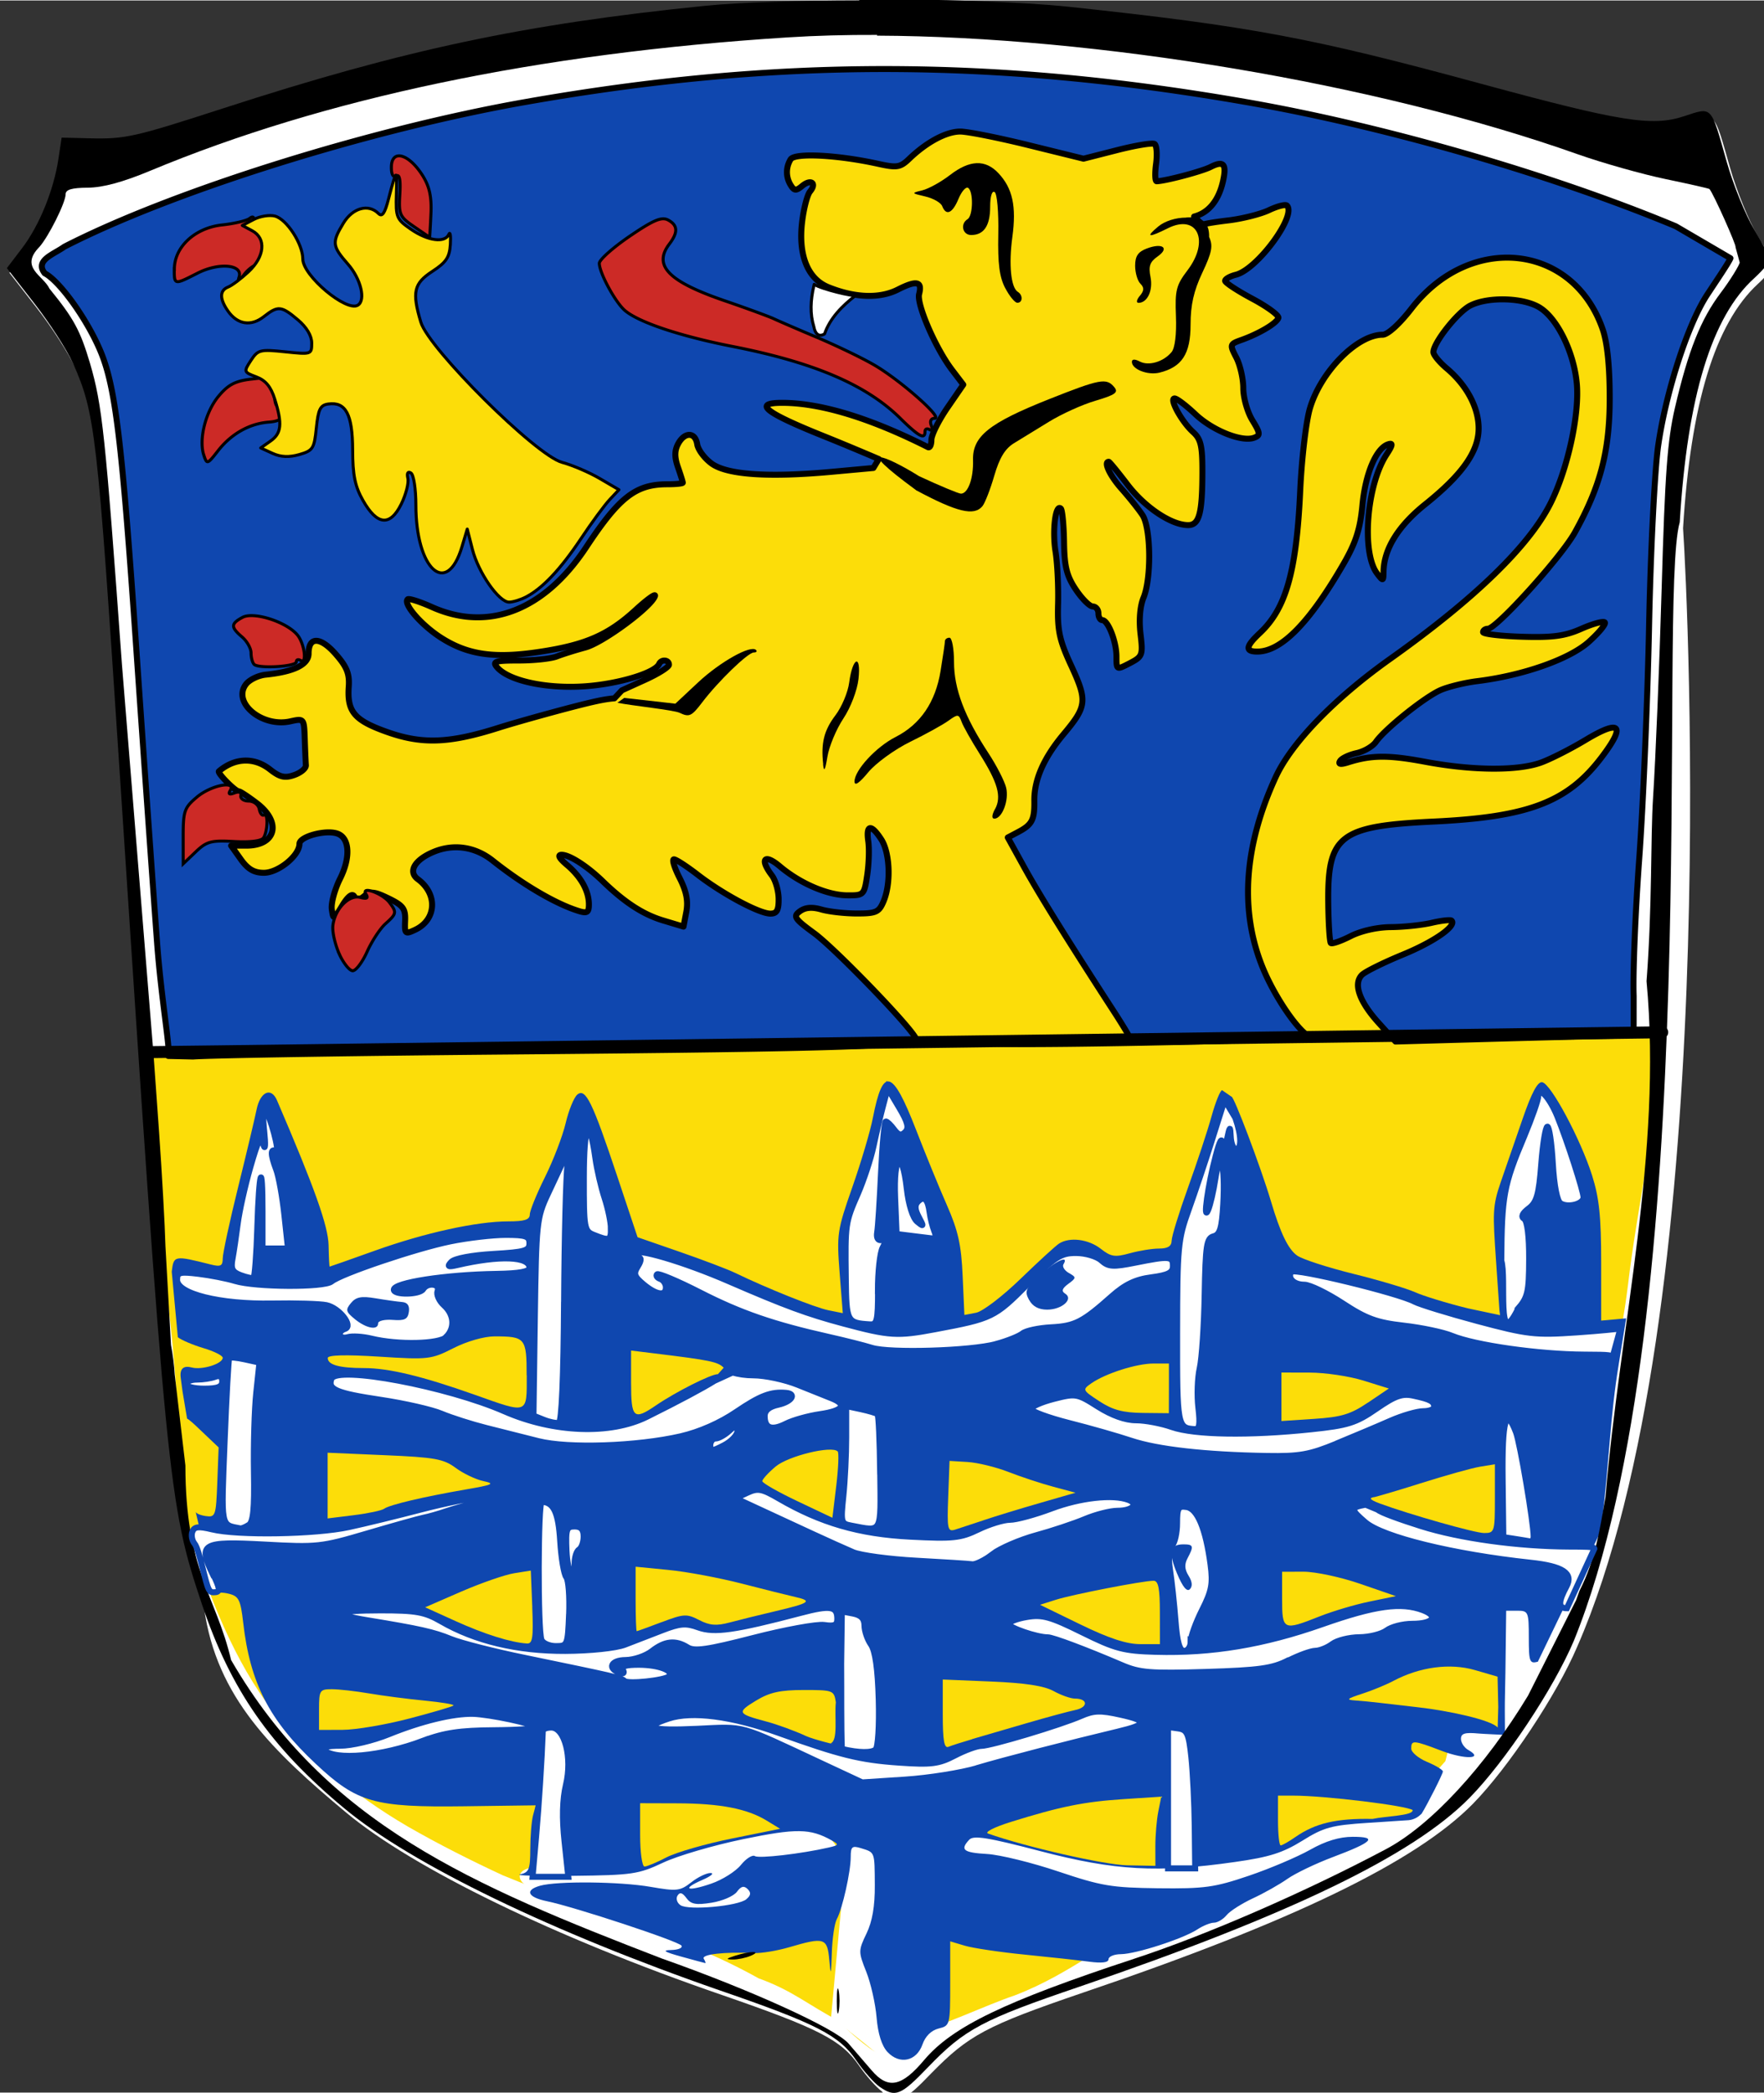 <svg width="590" height="700" viewBox="0 0 156 185" xmlns="http://www.w3.org/2000/svg"><rect x="0" y="0" width="156" height="185" fill="#333333" stroke="none"/><path d="M78 184.9c-.485-.34-1.41-1.38-2.05-2.31-1.54-2.23-3.56-3.27-12.1-6.22-14.8-5.09-27.3-11.2-33.2-16.1-6.53-5.45-11.5-10.2-12.6-18.1-1.2-8.59-3.11-10.5-7.28-73.9-1.96-29.9-2.14-31.4-4.12-35.8-.53-1.18-2.06-3.56-3.39-5.27L.83 24.08l1.34-1.76c1.53-2 2.8-5.14 3.22-7.9l.282-1.88 2.45.06c3.15.077 3.92-.097 11.9-2.67 16-5.19 26.5-7.43 42.6-9.05 7.02-.707 24.7-.592 32.2.21 16.1 1.71 21.6 2.74 36.5 6.82 12.3 3.35 15 3.79 17.9 2.86 2.52-.823 2.35-1 3.77 4.01.58 2.04 1.68 4.75 2.44 6.01.759 1.26 1.38 2.46 1.38 2.66s-.611.934-1.36 1.62c-3.78 3.49-5.94 10.6-6.61 21.6.429 6.28 3.5 69.5-9.36 98.9-1.8 4.24-6.09 10.7-9.23 13.9-5.03 5.11-15.9 10.4-34.5 16.7-8.55 2.92-10.1 3.76-13.4 7.13-2.39 2.49-2.89 2.69-4.27 1.72z" fill="#fff"/><path d="M73 8.46c-6.21-.023-12.4.353-18.5 1.18-10 1.21-19.9 3.32-29.6 6.25C1 19.77 11 29.29 12.7 49.29c.921 11.7 3.52 31.1 3.51 43.5-.002 1.23-3.43-.253-3.41.893.188 11.1 1.71 16 2.63 27.1.455 5.07.083 8.84 1.16 13.8 1.25 5.07 3.78 11.5 6.89 15.8 3.25 4.52 7.72 8.26 12.6 11.1 2.66 1.53 5.57 3 8.4 4.31 7.67 3.17 15.8 5.28 22.6 9.1 3.06 1.11 4.29 2.3 7.15 3.8.529.664 2.61 2.49 3.44 2.83 1.07-.698 2.12-.985 3.09-1.8 2.47-.53 6.34-2.43 8.96-3.31 5.26-2.01 8.47-5.2 13.7-7.25 6.94-2.6 13.8-5.36 19.9-9.43 1.59-1.12 3.21-2.51 4.5-4.04 2.61-10.2 5.2-18.3 9.05-15.5 3.24-9.05 5.92-17.2 7.1-26.6.859-7.35 2.67-14.4 2.7-22.1.004-1.02-4.2.763-4.23-.257-.168-7.68 2.44-18.7 2.32-26.1-.081-4.9-.34-9.79-.496-14.7-2.22-16.6 12.5-28.8-4.1-32.2-5.23-.939-10.3-2.46-15.5-3.74-6.83-1.78-13.7-3.34-20.8-4.23-4.35-.598-8.75-1.04-13.1-1.47-5.84-.4-11.9-.5-17.9-.47z" fill="#fcdd09"/><g fill="#fff" fill-rule="evenodd"><path d="M75 161.9c.546.409 4.09 1.64 4.09 1.64s0 19.5-.409 19-5.18-4.23-5.18-4.23z"/><path d="M71 159.9c1.09.546 3.82 4.5 3.82 4.5l-15.3 4.5s-11-1.51-11.6-1.64c-2.3-.546-2.52-1.88-.938-2.15.601-.104 24-5.22 24-5.22zM85 160.9c.136.546 37-.818 37-.818l-1.09 1.77-10.5 5.18h-20.7l-5.86-1.5z"/></g><path d="M136 146.9c-.733.192-.8.012-.8-2.15 0-2.25-.046-2.36-1-2.36h-1l-.069 5.5c-.017 1.34-.058 2.4-.052 3.36l.012 2.12s-1.98-.088-2.32-.121c-1.22-.116-1.57-.01-1.57.472 0 .342.293.786.651.986 1.42.794-.294.855-2.33.083-2.54-.966-2.72-.98-2.72-.213 0 .327.63.858 1.4 1.18.77.322 1.4.704 1.4.851 0 .207-1.36 2.89-1.88 3.73-.275.264-.589.5-1.12.572l-3.64.238c-3.21.21-3.89.395-5.79 1.58-1.73 1.07-2.91 1.45-5.96 1.88-6.83.977-10.6.766-17.2-.956-4.67-1.22-5.92-1.42-6.3-1.01-.832.891-.52 1.14 1.59 1.26 1.14.069 3.97.765 6.3 1.55 3.81 1.28 4.7 1.43 8.83 1.48 4.09.046 4.97-.075 7.99-1.1 1.87-.632 4.31-1.67 5.43-2.3 1.38-.78 2.6-1.15 3.78-1.15 2.24 0 1.78.461-1.78 1.8-1.52.573-3.32 1.44-4 1.92s-2.04 1.25-3.03 1.71c-.99.46-2.05 1.13-2.35 1.5-.302.365-.803.663-1.11.663s-.973.267-1.47.594c-1.26.828-5.44 2.18-6.76 2.19-.605.005-1.1.21-1.1.452 0 .29-.589.363-1.7.215-.935-.125-3.5-.406-5.7-.625s-4.58-.574-5.3-.787l-1.3-.388v3.73c0 3.67-.016 3.73-1.03 3.98-.646.162-1.17.681-1.42 1.4-.522 1.5-2.03 1.82-3.1.67-.505-.547-.842-1.61-.96-3.04-.1-1.21-.51-3.03-.91-4.04-.709-1.78-.708-1.88.02-3.4.514-1.07.744-2.41.732-4.27-.02-3 .024-2.88-1.23-3.27-.775-.239-.9-.132-.9.772 0 1.31-.728 4.57-1.23 5.5-.205.382-.405 1.73-.443 3-.06 1.99-.09 2.08-.223.605-.175-1.95-.435-2.03-3.53-1.12-1.08.318-2.51.552-3.17.52-2.58-.123-4.64.112-4.4.502.136.22.192.392.124.382-.068-.01-1.02-.267-2.12-.573-1.52-.422-1.73-.562-.876-.582.618-.014 1.02-.187.903-.384-.24-.387-9.47-3.43-11.9-3.93-1.71-.35-1.99-.98-.61-1.37 1.52-.427 7.08-.37 9.78.1 2.32.403 2.6.372 3.59-.4.586-.462 1.36-.833 1.71-.824.355.01.034.281-.714.606-1.91.831-1.37 1.07.776.332.98-.336 2.16-1.08 2.62-1.65.458-.57 1.02-.923 1.24-.784.372.23 4.09-.203 6.52-.757.904-.207.928-.264.27-.633-1.9-1.06-3.12-1.08-7.84-.105-2.61.54-5.8 1.47-7.08 2.08-2.17 1.02-2.74 1.1-7.94 1.16-3.08.034-5.19-.023-4.7-.128.792-.167.9-.438.905-2.26.003-1.14.112-2.47.243-2.96l.237-.886-6.34.084c-7.94.105-9.46-.327-13.1-3.74-4.12-3.85-5.82-7.15-6.43-12.5-.231-2.01-.388-2.33-1.25-2.55-.544-.137-1.1-.138-1.24-.003l-1.72-7.27c0 .15.406.33.9.4.859.122.906-.014 1.02-2.97l.117-3.1-1.62-1.54c-.535-.509-.915-.872-1.17-1.01l-.403-2.4-.157-1.19c-.122-.917.33-1.1.983-.926.915.239 2.73-.333 2.73-.862 0-.191-.765-.573-1.7-.851s-1.95-.711-2.27-.963l-.54-5.8c.178-1.44.205-1.45 3.46-.631.869.218 1.05.126 1.05-.54 0-.441.617-3.3 1.37-6.34.754-3.05 1.48-6.11 1.62-6.81.322-1.59 1.29-2.04 1.81-.825 3.33 7.75 4.52 11.1 4.56 12.8.02 1.04.063 1.9.095 1.9s1.83-.634 4-1.41c4.44-1.59 9.02-2.59 11.8-2.59 1.44 0 1.9-.149 1.9-.61 0-.335.605-1.82 1.34-3.3s1.56-3.62 1.83-4.77c.27-1.14.733-2.28 1.03-2.53.732-.608 1.33.612 3.55 7.27l1.78 5.34 3.72 1.29c2.05.71 4.26 1.55 4.92 1.87 2.81 1.36 7.05 3.06 8.24 3.3l1.27.255-.28-3.57c-.265-3.41-.215-3.75 1.12-7.56.772-2.2 1.6-4.98 1.83-6.19.882-4.5 1.72-4.27 3.79 1.06.843 2.17 2.08 5.2 2.76 6.74.98 2.23 1.26 3.49 1.38 6.24l.152 3.44 1.04-.198c.57-.109 2.33-1.45 3.92-2.99 1.58-1.53 3.12-2.94 3.42-3.13.94-.596 2.59-.386 3.68.465.902.709 1.25.764 2.55.402.83-.231 2-.42 2.61-.421.777-.002 1.1-.208 1.11-.702.005-.385.658-2.5 1.45-4.7.794-2.2 1.73-5.03 2.08-6.3.35-1.26.772-2.3.934-2.3l.82.566c.176-.175 2.62 6.3 3.49 9.23.838 2.83 1.53 4.27 2.33 4.83.468.327 2.7 1.05 4.96 1.61s4.71 1.29 5.45 1.62c.732.333 2.83.977 4.67 1.43l2.86.607-.054-.411-.3-4.35c-.293-4.26-.325-4.87.411-7 .444-1.28 1.32-3.82 1.95-5.64.787-2.28 1.32-3.27 1.72-3.2.773.138 3.4 5.05 4.41 8.24.632 2 .804 3.64.804 7.69v5.15l2.21-.201-.655 4.05c-.77 4.67-.826 8.46-1.49 14l-.23 1.04z" fill="#0f47af"/><path d="M122 132.9c2.68.986 8.44 2.62 9.25 2.62.917 0 .951-.106.951-3.04v-3.04l-1.3.211c-.715.116-3.1.783-5.3 1.48-1.47.467-2.98.919-4 1.2-.43.06-.685.161.406.57zm10.5 18-.062-2.68-2-.581c-2.2-.638-4.87-.284-7.2.95-.658.349-1.92.868-2.8 1.15-1.32.429-1.43.53-.6.585.55.037 1.54.133 2.2.214.66.081 2.19.258 3.4.394 2.62.295 6.45 1.11 7.01 1.79zm-7.55 9.13c-.487-.401-7.79-1.29-10.6-1.29h-1.33v2.2c0 1.21.107 2.2.238 2.2s.716-.332 1.3-.739c1.77-1.23 3.63-1.66 6.82-1.6 1.18-.257 3.56-.275 3.55-.77z" fill="#fcdd09"/><path d="M76 0c-5.4.006-10.5.158-13.6.467-16 1.62-26.6 3.86-42.6 9.05-7.93 2.57-8.7 2.75-11.9 2.67l-2.45-.06-.282 1.88c-.415 2.76-1.69 5.9-3.22 7.9l-1.34 1.76 2.43 3.12c1.34 1.72 2.87 4.09 3.4 5.27 1.98 4.41 2.16 5.97 4.12 35.8 4.17 63.5 4.34 65.1 7.28 73.9 2.55 7.61 6.09 12.7 12.6 18.1 5.97 4.98 18.5 11 33.2 16.1 8.57 2.95 10.6 3.99 12.1 6.22.642.933 1.56 1.97 2.05 2.31 1.39.97 1.88.772 4.27-1.72 3.24-3.37 4.81-4.21 13.4-7.13 18.6-6.35 29.5-11.6 34.5-16.7 3.13-3.18 7.43-9.64 9.23-13.9 11.8-29.1 7.36-91.9 9.36-98.9.67-11.1 2.83-18.2 6.61-21.6.747-.69 1.36-1.42 1.36-1.62 0-.203-.621-1.4-1.38-2.66-.759-1.26-1.86-3.96-2.44-6.01-1.42-5.02-1.25-4.84-3.77-4.01-2.83.927-5.59.485-17.9-2.86-15-4.08-20.4-5.1-36.5-6.82-4.23-.451-11.7-.685-18.6-.677zm1.56 3.11c19.3.078 44.2 4.18 62 10.5 2.2.774 5.7 1.76 7.77 2.19 2.07.43 3.81.824 3.85.875.36.423 2.41 5.02 2.3 5.13l.371 1.36c0 .192-.8 1.52-1.66 2.66-1.79 2.36-2.89 5.14-4.07 10.2-.666 2.88-.88 5.79-1.17 15.9-.197 6.8-.541 15.2-.764 18.6-.222 3.43-.065 9.51-.574 16.2 1.41 15.2-2.35 30.4-3.63 45.6-.485 2.77-.88 5.53-2.3 8.3l-.298.827-4.25 8.44c-3.78 6.26-8.61 11.5-12.6 13.6-7.13 3.78-15.8 7.56-22.2 9.66-11.5 3.79-16.1 6.01-18.6 8.96-2 2.38-3.2 2.62-4.65.924-.516-.605-1.44-1.68-2.05-2.38-1.17-1.34-8.64-4.74-16.5-7.51-16.8-6.48-29.7-11.9-38.1-26.4-1.35-5.74-4.03-7.85-4.04-17.2l-.945-8.05c-.033-.687-.18-1.86-.327-2.6l-.492-8.75c-.049-1.87-.303-6.4-.565-10.1l-.475-6.66-2.81-34.7c-1.47-20.4-1.74-22.9-2.82-26.6-.863-2.91-1.43-3.96-3.59-6.61-.538-1.16-2.68-1.86-.88-3.69.824-.937 2.31-3.92 2.31-4.64 0-.423.526-.582 1.97-.593 1.33-.01 3.1-.489 5.5-1.49 15.4-6.42 34.3-10.4 56.4-11.8 2.49-.159 5.14-.23 7.9-.219z"/><path d="m55 61 2.08-.944c1.14-.519 2.08-1.11 2.08-1.32 0-.445-.676-.502-.867-.073-.353.795-3.57 1.77-6.53 1.98-3.45.244-6.81-.487-7.82-1.7-.409-.493-.123-.578 1.95-.578 1.34 0 2.84-.162 3.35-.36.505-.198 1.64-.554 2.52-.791 1.57-.424 5.84-3.58 6.16-4.55.09-.274-.689.283-1.73 1.24-2.4 2.2-4.41 3.08-8.45 3.69-3.99.605-6.34.277-8.7-1.22-1.74-1.1-3.41-3.01-2.99-3.42.106-.106 1.07.203 2.15.686 4.96 2.22 9.91.309 13.6-5.24 2.96-4.49 4.41-5.62 7.21-5.62.755 0 1.37-.063 1.37-.14 0-.078-.193-.694-.429-1.37-.309-.886-.305-1.46.014-2.06.578-1.08 1.52-1.06 1.69.031.07.473.632 1.23 1.25 1.69 1.35 1.01 5.01 1.26 10.6.751l3.73-.342.48-.79c-1.6-.684-3.36-1.42-4.83-2.01-5.26-2.11-6.33-2.96-3.72-2.96 3.38 0 7.74 1.32 12.9 3.92.165.083.3-.204.3-.638 0-.434.636-1.71 1.41-2.84l1.41-2.05-.997-1.31c-1.45-1.9-3.14-5.8-2.91-6.7.297-1.13-.218-1.24-1.87-.403-1.6.818-3.81.742-6.16-.21-1.82-.738-2.66-2.82-2.32-5.73.14-1.2.456-2.42.7-2.72.625-.753.086-1.14-.688-.5-.535.444-.7.437-1-.043a2.151 2.151 0 0 1-.023-2.31c.372-.587 4.14-.394 7.72.394 1.7.374 1.97.33 2.8-.47 1.53-1.46 3.25-2.38 4.48-2.38.638 0 3.35.538 6.03 1.2l4.87 1.2 2.97-.757c1.63-.416 3.12-.662 3.31-.547.19.115.252.906.138 1.76-.114.851-.09 1.54.055 1.54.825-.03 3.99-.873 4.76-1.26 1.16-.59 1.44-.276 1.11 1.23-.381 1.73-1.28 2.82-2.56 3.15l.746.736c0-.07 1.02-.246 2.26-.392 1.24-.146 2.87-.555 3.61-.907.743-.353 1.46-.536 1.59-.408.885.885-2.63 5.65-4.52 6.12-.518.13-.943.371-.943.537s1.09.881 2.42 1.59c1.33.71 2.36 1.47 2.29 1.69-.157.47-1.67 1.37-3.22 1.93-1.09.387-1.1.422-.5 1.58.337.652.614 1.87.614 2.7 0 .836.36 2.11.8 2.83.708 1.16.727 1.34.169 1.55-1.07.412-3.67-.62-5.21-2.08-.81-.764-1.63-1.39-1.83-1.39-.504 0 .624 2.06 1.62 2.96.705.638.84 1.22.835 3.6-.007 3.62-.283 4.64-1.26 4.64-1.48 0-3.83-1.57-5.36-3.58-.848-1.11-1.59-2.02-1.66-2.02-.481 0 .104 1.24 1.14 2.4.683.77 1.51 1.81 1.84 2.31.746 1.12.805 5.59.096 7.3-.31.747-.413 1.98-.269 3.2.224 1.89.181 2.01-.946 2.6-1.18.61-1.18.61-1.18-.58 0-1.33-.745-3.23-1.26-3.23-.185 0-.336-.27-.336-.6s-.225-.603-.5-.606c-.275-.002-.95-.678-1.5-1.5-.804-1.2-1.01-2.02-1.04-4.2-.023-1.49-.149-2.81-.28-2.95-.47-.469-.772 1.94-.475 3.78.166 1.03.268 3.13.227 4.65-.064 2.36.112 3.19 1.18 5.49 1.42 3.09 1.37 3.56-.688 6.02-1.76 2.1-2.62 4.05-2.59 5.92.023 1.66-.203 2.09-1.44 2.74l-.909.48 1.48 2.68c1.31 2.37 3.78 6.35 8.03 12.9.715 1.11 1.3 2.09 1.3 2.18s-3.55.202-7.9.248c-4.73.05-6.29.143-3.9.232 4.41.163 28.7-.368 27.8-.606-.95-.236-3.2-3.48-4.29-6.19-2.03-5.02-1.63-10.7 1.18-16.8 1.4-3.03 5.21-6.97 10.2-10.5 7.38-5.25 12.2-9.91 14.1-13.7 1.53-3.04 2.6-7.97 2.31-10.7-.282-2.74-1.74-5.67-3.28-6.61-1.45-.888-4.58-.972-6.14-.165-1.11.574-3.25 3.28-3.25 4.11 0 .244.531.89 1.18 1.44 1.76 1.48 2.82 3.46 2.82 5.3.003 2.04-1.43 4.08-4.74 6.73-2.38 1.91-3.64 3.95-3.67 5.95-.012.845-.041.853-.566.161-1.4-1.84-.932-7.8.816-10.5.567-.865.602-1.08.153-.93-1.06.353-2.01 2.6-2.27 5.38-.195 2.09-.582 3.3-1.64 5.14-3.03 5.25-5.53 7.81-7.66 7.81-1.09 0-1.03-.46.218-1.63 2.32-2.17 3.25-5.43 3.58-12.6.132-2.86.52-6.14.86-7.28.968-3.26 4.18-6.51 6.43-6.51.448 0 1.5-.954 2.57-2.34 5.22-6.72 14.3-5.7 16.9 1.89.398 1.17.611 3.28.611 6.05 0 4.68-.81 7.8-3.09 11.9-1.21 2.17-6.93 8.5-7.68 8.5-.235 0-.427.135-.427.3 0 .165 1.54.347 3.43.405 2.74.084 3.8-.058 5.26-.704 1.01-.446 1.94-.7 2.07-.565.131.135-.505.907-1.41 1.72-1.72 1.54-5.82 2.98-9.89 3.48-1.07.133-2.51.483-3.2.778-1.38.59-4.93 3.43-5.74 4.59-.282.402-1.05.85-1.71.993-.657.144-1.32.457-1.46.695-.18.293.044.334.696.128 2.07-.656 3.56-.669 6.83-.057 4.17.78 8.12.815 10.2.087.852-.302 2.62-1.2 3.94-1.99 3.12-1.88 3.64-1.37 1.49 1.47-3.02 4-6.46 5.32-14.9 5.72-8.32.397-9.37 1.21-9.3 7.21.021 1.84.123 3.42.227 3.53.104.104.89-.17 1.75-.605.93-.474 2.37-.797 3.57-.803 1.11-.006 2.73-.175 3.6-.378.874-.203 1.67-.29 1.76-.193.464.464-1.55 1.87-4.3 3-1.68.69-3.3 1.49-3.61 1.78-.809.773-.27 2.35 1.46 4.26l1.49 1.65 9.2-.257c5.06-.141 9.83-.257 10.6-.258l1.26-.05.003-3.47c-.075-1.94.145-7.38.49-12.1s.737-14 .872-20.6c.135-6.6.494-13.7.798-15.9.68-4.79 2.63-10.8 4.34-13.4.708-1.08 1.92-2.86 2.06-3.23l-4.84-2.83c-11-4.59-25.9-8.89-38.1-11-11.1-1.93-21.5-2.9-31.9-2.9-10.4.002-20.7.973-31.7 2.91-13.7 2.41-31.2 7.87-40.8 12.8-.96.69-2.63 1.2-1.74 2.35 1.31.679 3.7 3.99 4.9 6.81 1.35 3.17 1.92 7.84 3.2 26.4.668 9.68 1.49 21.3 1.83 25.9.383 5.18 1.22 9.68.995 10.1l2.19.05c1.76-.126 14.4-.325 28-.443 29.9-.259 36.3-.474 35.9-1.21-.73-1.29-7.15-7.91-8.94-9.23-1.79-1.31-1.91-1.51-1.29-1.96.478-.349 1.07-.397 1.91-.155.672.193 2.08.35 3.13.35 1.71 0 1.96-.117 2.37-1.1.662-1.59.552-4.29-.224-5.47-.895-1.37-1.35-1.29-1.14.175.097.66.055 2.01-.093 3-.264 1.76-.302 1.8-1.75 1.79-1.76-.01-4.18-1.05-5.97-2.56-1.37-1.16-1.82-.662-.712.797.323.427.592 1.36.599 2.08.01 1-.156 1.3-.727 1.3-.982 0-4.23-1.74-6.42-3.43-.971-.75-1.92-1.37-2.11-1.37s.036.743.5 1.65c.598 1.17.77 2.04.594 2.98l-.25 1.32-1.8-.543c-1.77-.532-3.4-1.59-5.34-3.47-1.38-1.34-2.93-2.33-3.63-2.34-.395 0-.237.305.463.897 1.24 1.05 1.94 2.3 1.94 3.5 0 .7-.161.804-.9.575-2.03-.627-4.93-2.33-7.61-4.46-1.55-1.23-3.45-1.51-5.23-.766-1.68.701-2.28 1.75-1.39 2.41 1.78 1.31 1.66 3.59-.241 4.48-.876.413-.93.363-.881-.799.044-1.06-.168-1.35-1.46-1.98-1.25-.608-1.62-.648-2.13-.226-.464.385-.69.397-.906.047-.186-.3-.563-.01-1.07.825-.762 1.26-.782 1.27-.918.323-.077-.532.255-1.76.736-2.72.934-1.87.842-3.57-.217-3.97-1.01-.386-3.38.244-3.38.897 0 1.04-1.87 2.56-3.15 2.56-.866 0-1.42-.327-2.04-1.2l-.854-1.2h1.35c2.63 0 3.15-2.06.933-3.75-.755-.576-1.47-1.05-1.6-1.05-.307 0-1.93-1.64-1.76-1.78 1.42-1.2 3.12-1.26 4.52-.158.876.69 1.31.787 2.15.49.582-.205 1.04-.592 1.02-.862-.022-.27-.067-1.31-.1-2.32-.06-1.83-.063-1.83-1.29-1.56-2.49.547-5.13-1.65-3.92-3.27.3-.405 1.09-.79 1.75-.859 2.51-.257 3.8-.89 3.8-1.87 0-1.52 1.04-1.5 2.4.054.982 1.12 1.23 1.73 1.15 2.88-.154 2.22.494 2.98 3.44 4.02 3.07 1.08 5.46.99 9.78-.38 1.42-.45 4.35-1.27 6.5-1.83 1.84-.475 2.89-.718 3.77-.78z" fill="#0f47af" stroke="#000" stroke-linecap="round" stroke-linejoin="round" stroke-width=".529"/><path d="M30 84.3c-.371-.825-.623-1.94-.561-2.49.17-1.47 1.42-2.76 2.41-2.5.6.157.743.077.518-.289-.467-.755 1.46-.07 2.07.738.665.873.641 1-.344 1.88-.472.419-1.2 1.53-1.62 2.46-.418.935-.995 1.7-1.28 1.7s-.824-.675-1.2-1.5zM16.2 73.9c0-2.23.104-2.53 1.23-3.47 1.24-1.04 3.49-1.48 2.93-.567-.194.314-.072.384.371.214.407-.156.624-.067.565.232-.052.267.262.486.699.486.44 0 .855.315.93.705.075.387.265.624.423.526.373-.231.335 1.43-.046 2.02-.18.279-1.18.404-2.6.324-2.04-.115-2.43-.007-3.4.921l-1.1 1.05zm6.27-15.2c-.147-.147-.267-.599-.267-1 0-.405-.36-1.05-.8-1.42-1.01-.867-1-1.17.044-1.73.988-.529 3.86.385 4.84 1.54.643.761.886 2.64.294 2.27-.207-.128-.376-.07-.376.126 0 .419-3.34.617-3.73.222zm-4.45-18.5c-.45-1.42.16-3.84 1.32-5.22.846-1.01 1.47-1.34 2.91-1.5 1.92-.216 1.85-.283 2.06 1.85.042.424.218.683.39.576.173-.107.314.138.314.544 0 .538-.335.764-1.24.833-1.71.131-3.31 1.03-4.48 2.52-.96 1.23-.998 1.24-1.27.391zm61.6-3.25c-3.01-2.97-7.64-4.95-14.9-6.37-4.59-.904-8.25-2.13-9.46-3.17-.849-.727-2.26-3.33-2.26-4.17 0-.31 1.2-1.38 2.68-2.39 2.1-1.43 2.83-1.74 3.4-1.44.868.464.9 1.09.11 2.13-1.45 1.91-.075 3.31 4.92 5.02 1.92.659 3.85 1.37 4.29 1.57.44.207 2.15.946 3.8 1.64 1.65.697 3.9 1.77 5 2.4 2.27 1.28 6.26 4.78 5.45 4.78-.318 0-.438.251-.296.621.137.356.07.516-.157.376-.217-.134-.395-.054-.395.179 0 .732-.549.435-2.2-1.19zm-64.2-13.2c0-1.95 1.82-3.64 4.21-3.9 1.09-.117 2.19-.376 2.44-.575.31-.245.439-.132.4.352-.032.393.167.669.442.614.333-.067.5.433.5 1.5 0 1.13-.17 1.6-.577 1.6-.317 0-.879.405-1.25.9-.411.551-.584.639-.445.227.378-1.12-1.76-1.33-3.68-.351-2.06 1.05-2.05 1.05-2.05-.369zM36.62 20c-1.28-.876-1.36-1.07-1.26-2.84.08-1.29-.023-1.82-.316-1.64-.267.165-.433-.124-.433-.756 0-1.66 1.56-1.23 2.79.763.587.95.781 1.87.708 3.36a96.55 96.55 0 0 1-.111 2.05c-.006.002-.629-.42-1.38-.938z" fill="#cc2a26" stroke="#000" stroke-width=".265"/><path d="M81 43.3c3.64 1.95 5.14 2.31 5.88 1.42.226-.275.699-1.49 1.05-2.7.457-1.57.953-2.39 1.74-2.87.604-.368 2-1.22 3.1-1.9 1.1-.678 2.95-1.52 4.12-1.86 1.75-.521 2.04-.73 1.65-1.2-.691-.833-1.25-.728-5.78 1.07-5.31 2.11-6.77 3.29-6.71 5.39.046 1.61-.444 2.96-1.07 2.96-.199 0-1.86-.691-3.69-1.54-3.03-1.9-5.98-2.95-.291 1.22zM54.6 62.1c1.26.258 4.97.639 5.5.889.854.408 1.06.313 2-.924 1.42-1.87 4.05-4.41 4.56-4.41.23 0 .318-.1.195-.223-.466-.466-3.17 1.05-5.11 2.86l-2.02 1.89-4.52-.511zm50.3-42.9c-.931 0-1.89.307-2.47.787-1.16.968-.88 1.02.855.153 2.6-1.3 3.72 1.11 1.73 3.72-1 1.32-1.11 1.76-1.02 4.06.062 1.59-.087 2.81-.386 3.17-.72.867-2.02 1.25-2.81.836-.444-.233-.7-.221-.7.033 0 .656 1.4 1.2 2.43.952 2-.487 2.76-1.66 2.76-4.25 0-1.74.281-2.98 1.04-4.59.854-1.81.961-2.37.6-3.16.03-1.23-.598-1.85-2.02-1.72z"/><g stroke-width=".4"><path d="M48 107.9c.345-1.83 1.06-2.9.761-1.15-.125.742-.227 1.6-.227 1.9s-.175.55-.39.55c-.224 0-.285-.555-.145-1.3zM88 71.5c.589-1.1.247-2.32-1.36-4.87-.727-1.15-1.45-2.43-1.6-2.84-.255-.696-.332-.702-1.17-.098-.492.356-2.02 1.2-3.39 1.87-1.37.672-3.03 1.88-3.7 2.69-.798.968-1.21 1.24-1.21.806 0-.99 1.9-3.05 3.63-3.93 2.2-1.12 3.53-3.08 3.98-5.84.211-1.29.385-2.48.386-2.64.001-.165.182-.3.402-.3s.4.967.4 2.15c0 2.37.932 4.84 3.04 8.05.723 1.1 1.43 2.48 1.57 3.06.268 1.11-.349 2.74-1.04 2.74-.251 0-.233-.31.048-.837zm-15.2-3.96c-.21-1.87.071-3 1.08-4.33.556-.73 1.11-2.04 1.22-2.91.303-2.26 1.07-2.54.821-.301-.113 1.01-.694 2.53-1.34 3.5-.625.944-1.26 2.46-1.41 3.38-.197 1.2-.303 1.39-.384.662zm16.1-42.1c-.515-.977-.668-2.16-.616-4.78.039-1.94-.105-3.59-.325-3.72-.233-.144-.394.387-.394 1.3 0 1.68-.554 2.5-1.68 2.5-.765 0-.991-.985-.32-1.4.494-.305.53-2.47.046-2.77-.194-.12-.576.319-.848.976-.532 1.28-1.09 1.53-1.44.64-.117-.305-.786-.689-1.49-.853-1.25-.293-1.26-.302-.265-.545.555-.136 1.65-.742 2.44-1.35 1.75-1.35 3.13-1.4 4.29-.164 1.25 1.33 1.6 2.93 1.23 5.64-.33 2.44-.129 4.47.481 4.85.471.291.442.968-.041.968-.214 0-.698-.585-1.07-1.3zm11.9.683c.388-.467.4-.729.049-1.08-.255-.255-.463-.971-.463-1.59 0-.847.259-1.23 1.03-1.52 1.39-.53 2.04-.053.956.705-.685.48-.818.864-.628 1.81.238 1.19-.271 2.29-1.06 2.29-.22 0-.17-.278.112-.617zM49 139.9c0-.55.09-.775.202-.5.111.275.111.725 0 1s-.202.05-.202-.5z"/></g><g stroke-width=".4"><path d="M64 120.9c-.524-.524-1.18-.66-6.09-1.26l-2.1-.258v2.84c0 3.15.228 3.36 2.2 2.01 1.76-1.2 4.89-2.78 5.48-2.76zm-5.06 43.3c.856-.446 3.47-1.2 5.8-1.67l4.25-.857-1.2-.732c-1.73-1.05-4.11-1.51-7.88-1.52l-3.3-.01v2.8c0 1.54.174 2.8.388 2.8.213 0 1.09-.365 1.94-.811zm-.419-20.8c1.95-.74 2.21-.755 3.31-.186.93.481 1.52.529 2.69.218.821-.22 2.64-.67 4.05-1 3.04-.715 3.31-.905 1.79-1.25-.631-.141-2.77-.675-4.76-1.19-1.99-.511-4.91-1.06-6.5-1.21l-2.89-.284v2.85c0 1.57.045 2.85.1 2.85s1.05-.362 2.21-.803zm15.4 7.1c-.163-1.07-.23-1.1-2.84-1.1-2.1.002-3.01.205-4.23.943-1.71 1.04-1.65 1.16.941 1.85.983.264 2.54.834 3.47 1.27.658.309 3 .88 2.19.652.69-.243.331-2.37.465-3.62zm.153-22.2c-.532-.532-4.37.407-5.48 1.34-.651.547-1.18 1.13-1.18 1.29 0 .164 1.39.958 3.1 1.77l3.1 1.47.341-2.83c.187-1.55.244-2.92.126-3.04zm28.1 34.9c0-.962.118-2.34.262-3.06l.262-1.31-3.36.222c-3.49.231-5.56.65-9.96 2.02-1.45.453-2.33.904-2 1.02 3.31 1.18 10.3 2.77 12.3 2.81l2.5.047zm-16.2-9.46c.88-.256 3.04-.888 4.8-1.4 1.76-.516 3.7-1.04 4.32-1.17 1.16-.244 1.13-1.01-.04-1.01-.372-.001-1.22-.301-1.88-.666-.832-.46-2.52-.718-5.5-.842l-4.3-.178v3.08c0 2.31.125 3.02.5 2.87.275-.114 1.22-.417 2.1-.673zm16.6-11.2c0-2.12-.134-2.8-.556-2.8-.939 0-7.16 1.21-8.64 1.68l-1.4.445 3.57 1.74c2.53 1.23 4.08 1.74 5.3 1.74h1.73zm14.1.36c1.16-.462 3.16-1.06 4.44-1.32l2.33-.481-3.13-1.08c-1.72-.596-3.98-1.08-5.03-1.08l-1.9.005v2.4c0 2.78.1 2.82 3.28 1.56zm-29.7-8.51c.99-.332 3.23-1.02 4.97-1.52l3.17-.915-1.97-.53c-1.09-.291-2.87-.88-3.97-1.31-1.1-.428-2.72-.822-3.6-.876l-1.6-.097-.118 3.15c-.107 2.88-.055 3.13.6 2.93.395-.124 1.53-.497 2.52-.829zm34-10.4 1.85-1.25-2.25-.701c-1.24-.386-3.37-.704-4.75-.707l-2.5-.006v4.29l2.9-.191c2.4-.158 3.22-.404 4.75-1.44zm-17.6-1.26v-2.2h-1.35c-1.51 0-4.25.872-5.51 1.75-.81.567-.795.602.714 1.59 1.18.771 2.08 1.01 3.84 1.03l2.3.024zm-67.2 29.2c2.07-.543 3.84-1.06 3.93-1.16.093-.093-1.06-.287-2.56-.432-1.5-.145-3.71-.431-4.9-.635s-2.68-.372-3.3-.372c-1.07 0-1.13.093-1.13 1.8v1.8l2.1-.008c1.15-.004 3.79-.452 5.86-.995zm10.9-9.84-.132-3.25-1.48.237c-.814.13-2.91.861-4.67 1.62l-3.19 1.39 2.71 1.23c2.52 1.14 4.85 1.88 6.29 1.97.497.034.577-.514.468-3.2zm-13.1-8.72c.496-.355 3.51-1.06 7.2-1.7 2.43-.417 2.64-.515 1.57-.744-.675-.145-1.78-.671-2.45-1.17-1.07-.792-1.85-.932-6.27-1.12l-5.05-.218v5.81l2.3-.285c1.26-.156 2.48-.413 2.7-.571zm12.6-11.8c0-3.3-.119-3.44-2.85-3.44-.907 0-2.45.441-3.62 1.04-1.97.997-2.21 1.03-6.58.752-2.99-.187-4.54-.145-4.54.121 0 .603 1.03.89 3.2.89 2.2 0 5.16.715 9.8 2.36 4.76 1.69 4.6 1.76 4.6-1.72z" fill="#fcdd09"/><path d="M65 172.9c1.37-.438 2.42-.438 1.4 0-.44.189-1.16.338-1.6.332-.643-.009-.604-.074.2-.332zM74 176.9c0-.99.078-1.39.173-.9.095.495.095 1.3 0 1.8-.095.495-.173.09-.173-.9z"/><path d="M66 167.9c.408-.339.439-.58.114-.9-.322-.317-.583-.249-.949.248-.278.376-1.28.809-2.23.961-1.38.221-1.83.14-2.23-.408-.357-.488-.584-.55-.79-.216-.159.258-.042.638.262.844.704.48 5.09.082 5.83-.528z" fill="#fff"/></g><path d="M141 136.9c0-.187-.859-.176-2.23-.182-4.56-.02-9.65-.723-13.1-1.81-1.87-.589-3.61-1.22-3.83-1.45l-1.07-.445c-1.36.257-1.37.395-.026 1.55 1.54 1.32 7.79 2.85 14.6 3.58 2.87.305 3.82.93 3.19 2.1-.67 1.25-.813 1.93.035 1.93zm-52.9-18.1c.981-.267 2.02-.684 2.32-.926.292-.243 1.43-.489 2.54-.547 2.11-.111 2.78-.454 5.36-2.75 1.17-1.04 2.1-1.49 3.5-1.67 1.5-.2 1.91-.41 1.91-1 0-.875-.304-.901-3.34-.292-1.97.395-2.37.368-3-.2-.404-.365-1.4-.656-2.24-.656-1.34 0-1.83.317-4.3 2.79-2.89 2.9-3.09 3-8.15 3.95-3.35.631-4.02.59-8.11-.505-3.2-.856-5.16-1.58-10.1-3.72-3.99-1.74-8.4-3.04-8.4-2.47 0 .197.181.358.403.358.244 0 .213.305-.079.772-.41.656-.335.894.496 1.59 1.15.956 1.98 1.07 1.98.274 0-.312-.225-.647-.5-.745-.275-.098-.405-.283-.289-.411.116-.128 1.83.594 3.8 1.6 3.58 1.83 6.46 2.83 11.4 3.94 1.43.321 3.14.753 3.8.96 1.58.496 8.72.278 11-.336zm55.2-1.37c-.237.042-1.69.2-3.87.35-3.67.252-4.33.177-8.74-1-2.62-.701-5.14-1.48-5.6-1.72-1.38-.753-10.6-3-10.9-2.64-.35.567.234 1.14 1.16 1.14.484 0 2.01.741 3.4 1.65 2.09 1.37 3.01 1.7 5.39 1.97 1.58.18 3.51.585 4.27.902 2.04.838 7.67 1.64 11.7 1.66 2.43.013 2.46.024 2.46.355zm-35-20.2c-.09.275-.617 1.94-1.17 3.7s-1.46 4.46-2.01 6c-.951 2.64-1.01 3.26-1.02 10.9-.009 8.25.02 8.41 1.55 8.5.431.025.504-.4.327-1.9-.126-1.06-.072-2.63.12-3.48.193-.852.39-3.79.438-6.52.076-4.36.173-4.99.79-5.15.563-.147.734-.718.853-2.85.194-3.49-.275-5.03-.692-2.26-.166 1.1-.458 2.36-.648 2.8-.474 1.1-.006-2.24.674-4.8.377-1.42.553-1.71.609-1 .065.824.13.754.374-.4.265-1.26.3-1.29.347-.3.029.605.233 1.1.453 1.1.527 0 .507-1.17-.046-2.76zm25.9 18.5c.91-1.03 1.02-1.5 1.03-4.43.008-2.03-.161-3.38-.442-3.56-.304-.188-.17-.495.405-.929.711-.537.903-1.22 1.11-3.94.14-1.81.384-3.29.543-3.29.159 0 .374 1.46.477 3.24.116 2 .381 3.36.695 3.55.66.408 2.02.05 2.02-.534.005-.539-1.45-5.03-2.31-7.15-.699-1.71-1.69-2.77-1.69-1.8 0 .327-.559 1.92-1.24 3.55-1.83 4.34-1.99 5.24-2.03 11 .476 1.45-.449 8.09 1.43 4.36zm-28.9 29.4c0-.447.455-1.71 1.01-2.81.85-1.68.969-2.32.745-4.01-.42-3.17-1.16-4.95-2.12-5.09-.73-.111-.839.074-.839 1.42 0 .851-.2 1.75-.445 1.99-.28.28-.345 1.09-.176 2.18.148.954.363 2.95.478 4.43.152 1.97.363 2.7.776 2.7.312 0 .567-.366.567-.813zm.356 16.3c-.024-2.03-.159-4.78-.3-6.1-.224-2.09-.372-2.42-1.16-2.53l-.9-.128v12.5h2.4zm-19.2-5.14c2.41-.714 8.12-2.19 12.4-3.21 2.63-.625 2.69-.952.263-1.49-1.8-.403-2.39-.385-3.51.104-1.86.812-8 2.65-8.84 2.65-.378 0-1.43.383-2.33.853-1.42.741-2.07.824-4.91.627-3.48-.241-5.22-.671-10.7-2.64-4.11-1.48-7.64-1.93-9.69-1.26-2.45.81-1.65 1.1 2.51.907 4.34-.203 3.56-.417 11 3.06l3.6 1.68 3.8-.248c2.09-.136 4.97-.595 6.4-1.02zm-12-1.68c1.54.367 2.64.354 2.98.052.217-.189.337-2.12.274-4.4-.076-2.72-.303-4.33-.687-4.88-.315-.45-.574-1.21-.574-1.68 0-.604-.301-.922-1-1.06l-1-.19-.06 4.64c.02 2.509-.016 5.469.062 7.509zm39.5-7.82c.91-.464 1.98-.85 2.37-.857s1.06-.277 1.49-.6c.427-.323 1.51-.593 2.4-.6.893-.007 1.97-.277 2.4-.6.427-.323 1.45-.587 2.28-.587 1.84 0 2.36-.661.945-1.2-1.93-.732-4.23-.413-8.93 1.24-5.15 1.81-9.77 2.58-14.7 2.44-2.84-.079-3.57-.271-6.5-1.72-2.83-1.4-3.53-1.59-4.9-1.36-.879.149-1.6.426-1.6.616 0 .326 2.48 1.18 3.45 1.18.459.002 3.37 1.1 6.55 2.46 1.57.675 2.51.751 7.43.6 4.71-.144 5.9-.309 7.28-1.02zm-26.2-9.4c.7-.527 2.44-1.28 3.87-1.67 1.43-.39 3.38-1.04 4.33-1.44.953-.402 2.25-.73 2.88-.73 1.3 0 1.9-.596.955-.958-1.36-.52-4.27-.196-6.8.758-1.46.55-3.12 1-3.68 1s-1.82.385-2.79.855c-1.57.762-2.23.831-6.02.637-4.51-.23-7.92-1.22-11.6-3.36-1.52-.886-1.88-.953-2.8-.526l-1.05.489 2.2 1.02c1.21.559 3.28 1.52 4.6 2.13s2.94 1.34 3.6 1.62c.66.282 3.18.62 5.6.752s4.64.273 4.93.314c.29.04 1.1-.357 1.8-.885zm-9.92-7.23c-.03-2.74-.134-5.06-.231-5.15-.096-.089-.76-.287-1.47-.44l-1.3-.278v2.77c0 1.52-.114 3.86-.253 5.2-.243 2.32-.215 2.43.7 2.6 2.77.524 2.62.806 2.56-4.7zm40.4-2.57c1.54-.635 3.67-1.53 4.73-2 1.06-.464 2.37-.843 2.9-.843.532 0 .967-.169.967-.376 0-.49-.337-.673-1.83-.993-1-.215-1.61-.002-3.29 1.16-1.81 1.25-2.51 1.47-5.77 1.81-5.47.576-10.3.498-12.3-.196-.935-.33-2.36-.6-3.17-.6-.948 0-2.14-.427-3.37-1.2-1.84-1.17-1.96-1.19-3.9-.694-1.1.279-2.01.683-2.01.896 0 .213 1.5.765 3.32 1.23 1.83.461 4.31 1.17 5.51 1.57 2.35.784 6.58 1.26 12 1.35 2.91.048 3.8-.109 6.2-1.1zm-40.6-13.5c0-1.66.188-3.38.417-3.8.316-.591.292-.754-.1-.673-.318.065-.464-.202-.38-.694.075-.44.23-2.82.343-5.3.113-2.47.302-4.5.419-4.5.117 0 .445.315.73.7.393.532.63.589.988.236.36-.355.234-.862-.541-2.16l-1.01-1.7-.414 1.56c-.228.858-.606 2.46-.84 3.56s-.857 2.99-1.38 4.2c-1.12 2.56-1.13 2.66-1.07 7.47.049 3.87.088 3.95 2.15 4.08.609.04.7-.347.7-2.98zm4.99-5.27c-.159-.385-.345-1.12-.411-1.63-.156-1.2-.488-1.52-1.03-.981-.307.307-.286.7.072 1.37.454.851.44.891-.147.407-.39-.323-.756-1.48-.917-2.9-.41-3.63-1.19-3.01-1.03.812l.13 3.18 1.27.159c.698.088 1.51.188 1.81.223.368.043.45-.162.253-.636zm53 27c-.006-1.24-1.19-8.24-1.56-9.21-.887-2.33-1.24-1.1-1.18 4.09l.062 5.18 1.04.161c.573.089 1.18.188 1.34.221.165.033.3-.165.298-.44zm-85.7 27c-.226-2.08-.184-3.74.126-5.04.572-2.4-.111-5.06-1.3-5.06-.405 0-.741.135-.747.3-.088 2.45-.353 6.61-.599 9.4l-.308 3.5h3.16zm.403-20.1c.063-1.56-.051-3.05-.254-3.3-.203-.252-.444-1.69-.535-3.19-.155-2.54-.581-3.44-1.63-3.47-.339-.007-.362 11.4-.024 12.2.118.307.69.558 1.27.558 1.03 0 1.06-.065 1.17-2.84zm.485-4.53c0-.537.18-1.09.4-1.22.22-.136.4-.648.4-1.14 0-.625-.239-.89-.802-.89-.713 0-.792.235-.714 2.11.086 2.07.716 3.07.716 1.14zm14.4-11.7c0-.598-.06-.598-.731.01-.402.364-.942.662-1.2.662s-.468.275-.468.61c0 .545.129.543 1.2-.01.66-.341 1.2-.914 1.2-1.27zm-2.03-4.43c-.978.616-3.15 1.78-5.97 3.18-3.25 1.61-8.26 1.42-12.6-.478-5.05-2.21-14.8-4.06-15.3-2.88-.36.938.414 1.27 4.36 1.86 2.11.316 4.53.868 5.38 1.23.854.359 2.63.926 3.95 1.26 1.32.334 3.39.856 4.6 1.16 2.65.669 8.74.462 12.6-.427 1.66-.384 3.47-1.18 4.92-2.17 2.11-1.43 3.05-1.79 4.4-1.67.957.088.492.784-.7 1.05-.809.178-1.2.506-1.2 1.01 0 1.08.624 1.3 1.89.66.611-.31 1.97-.689 3.01-.841 2.05-.298 2.43-.834 1-1.4-.495-.195-1.83-.731-2.97-1.19-1.14-.46-2.91-.837-3.93-.837-.672 0-1.35-.1-1.83-.255zm-13.3-6.92c.034-5.81.171-11.3.306-12.2.273-1.78.395-1.96-1.74 2.6-.991 2.12-1.03 2.52-1.15 10.9l-.122 8.7.921.368c.507.203 1.1.32 1.32.261.252-.067.423-4.02.461-10.7zm4.14-6.55c0-.542-.252-1.76-.56-2.7s-.673-2.52-.811-3.51c-.538-3.85-1.02-3.05-1.02 1.71-.006 4.51.031 4.73.894 5.07 1.36.547 1.5.494 1.5-.573zm-16.6 45.3c1.86-.705 3.26-.914 6.26-.933 2.12-.014 3.8-.13 3.72-.257-.198-.32-4.11-1.15-5.58-1.19-1.76-.04-4.58.643-7.43 1.8-1.41.573-3.3 1.02-4.32 1.02-1.11 0-1.66.143-1.43.366.995.959 5.11.58 8.78-.807zm-18.6-14.7c-1.33-2.75-.976-2.95 4.59-2.65 4.64.256 5.01.215 9.04-.975 2.31-.683 4.56-1.31 5-1.4.44-.085 1.34-.341 2-.569.66-.228 2.28-.683 3.6-1.01l2.4-.597-2.2.226c-1.21.124-3.91.674-6 1.22-2.09.548-4.97 1.25-6.4 1.56-2.95.642-9.83.757-12.1.204-1.2-.29-1.57-.248-1.74.2-.12.313-.034.791.191 1.06.225.272.481 1.23.697 2.09.533 2.13.557 2.27 1.17 2.2.413-.05.365-.361-.221-1.57zm3.17-4.38c.404-.256.519-1.42.462-4.69-.041-2.39.051-5.55.206-7.01l.282-2.66-1.27-.279c-.7-.154-1.33-.217-1.4-.141-.068.076-.252 3.41-.41 7.4-.305 7.74-.38 7.33 1.39 7.68.11.022.442-.113.737-.3zm-2.34-12.7c0-.422-.217-.559-.633-.4-.348.133-1.07.243-1.6.243s-.967.18-.967.4.72.4 1.6.4c1.2 0 1.6-.159 1.6-.643zm19.8-3.93c.797-.797.712-1.98-.202-2.8-.425-.385-.676-.952-.557-1.26.247-.644-.883-.788-1.27-.162-.306.495-2.6.534-2.6.045 0-.625 4.57-1.33 9.1-1.4 2-.032 2.9-.198 2.9-.538 0-1.01-2.65-1.11-6.4-.237-.806.187-.906.132-.515-.284.284-.303 1.82-.594 3.7-.703 2.81-.163 3.21-.281 3.21-.934 0-.636-.314-.748-2.1-.748-1.15 0-3.36.258-4.9.572-3.04.622-9.67 2.86-10.5 3.55-.664.536-6.72.504-8.53-.046-.732-.223-2.19-.508-3.23-.634-1.68-.203-1.9-.142-1.9.535 0 1.23 3.79 2.17 8.4 2.09 2.09-.04 4.25.025 4.81.143 1.14.24 2.4 1.85 1.64 2.1-.749.25-.512.956.245.729.385-.115 1.33-.056 2.1.132 2.34.57 5.99.489 6.63-.148zm-16.7-9.69c.162-5.14.463-6.05.463-1.4v3.27h2.25l-.317-2.95c-.174-1.62-.5-3.44-.724-4.02-.511-1.34-.519-1.93-.022-1.63.41.254-.542-3.29-1-3.73-.15-.143-.168.729-.041 1.94.127 1.21.096 1.76-.07 1.22-.254-.834-.428-.532-1.16 2-.47 1.64-.97 3.88-1.11 4.98s-.347 2.49-.46 3.1c-.166.886-.024 1.17.726 1.45.512.194 1.02.3 1.13.237.11-.063.262-2.07.337-4.45zm36.4 39.7c.485-.485-.876-1.01-2.63-1.02-1.18-.004-1.64.136-1.44.446.166.269.065.38-.251.275-1.15-.383-.83-1.13.486-1.14.733-.005 1.78-.361 2.33-.791 1.15-.9 2.09-.998 3.16-.33.607.379 1.74.217 5.84-.839 2.8-.72 5.6-1.23 6.24-1.14.904.133 1.16.015 1.16-.537 0-1.13-.609-1.23-3.28-.522-5.81 1.53-7.61 1.78-9 1.28-1.11-.403-1.63-.363-3.22.254-1.04.403-2.52.973-3.29 1.27-.798.304-3.06.54-5.26.55-4.23.02-7.99-.874-11-2.62-1.44-.829-2.19-.965-5.36-.965-3.95 0-4.4.34-1.16.872 4.67.767 5.88 1.04 7.39 1.66.88.359 3.85 1.12 6.6 1.68 7.84 1.62 8.52 1.77 8.76 2.03.29.297 3.57-.048 3.94-.413z" fill="#fff" stroke="#0f47af" stroke-width=".529"/><path d="M35 15.45c.084.022.087.593.054 1.69-.063 2.04.009 2.21 1.3 3.1 1.5 1.03 3 1.22 3.34.438.12-.275.18.13.133.899-.07 1.13-.37 1.58-1.58 2.37-1.65 1.07-1.83 1.84-1.03 4.5.703 2.35 10.2 11.8 12.5 12.4.907.244 2.41.888 3.33 1.43l1.69.988-.817.869c-.45.478-1.6 2.04-2.55 3.47-1.82 2.72-3.4 4.39-4.87 5.15-.48.247-1.15.449-1.48.449-.905 0-2.72-2.61-3.24-4.66l-.458-1.8-.474 1.58c-1.34 4.47-4.07 1.98-4.07-3.7 0-1.43-.194-2.69-.438-2.84-.275-.17-.376.008-.271.476.092.411-.17 1.43-.582 2.27-.982 2-2.14 1.89-3.39-.325-.704-1.24-.906-2.24-.911-4.47-.007-3.14-.61-4.27-2.16-4.05-.703.1-.884.464-1.05 2.11-.185 1.84-.3 2.01-1.51 2.36-.901.257-1.64.224-2.36-.106l-1.05-.48.86-.603c.98-.687 1.07-1.51.383-3.71-.343-1.1-.804-1.66-1.63-1.97-1.12-.423-1.13-.454-.481-1.45.624-.952.81-.999 3.02-.768 2.33.243 2.36.233 2.36-.774 0-.649-.448-1.4-1.23-2.06-1.47-1.24-1.75-1.26-3.01-.274-1.13.889-2.33.7-3.17-.5-.753-1.08-.747-1.82.018-2.12.333-.128 1.14-.734 1.8-1.35 1.44-1.35 1.59-2.95.323-3.63l-.87-.466 1.01-.527c.553-.29 1.39-.426 1.87-.303 1.05.273 2.47 2.47 2.47 3.8 0 1.47 3.86 4.71 4.87 4.08.718-.444.266-2.32-.871-3.62-1.41-1.61-1.45-1.92-.404-3.64.823-1.35 2.21-1.73 3.09-.849.334.334.567-.001.9-1.3.367-1.42.566-2.1.66-2.08z" fill="#fcdd09" stroke="#000" stroke-linecap="round" stroke-linejoin="round" stroke-width=".265"/><path d="M225 11.2c.616.418 3.54 1.12 3.69.967-1.24.951-2.3 2.05-2.77 3.42-.337.196-.776.23-.944-.63-.354-1.15-.304-2.31 0-3.64z" fill="#fff" fill-rule="evenodd" stroke="#000" stroke-linecap="round" stroke-linejoin="round" stroke-width=".265" style="paint-order:normal" transform="translate(-153 13.9)"/><path d="M91 114.9c-.413-.771-.298-1.03.98-2.2 1.34-1.23 2.6-1.81 2.07-.951-.128.206.087.556.476.777.672.381.669.43-.052.963-.548.405-.626.645-.28.858.777.48-.28 1.42-1.59 1.42-.76 0-1.29-.29-1.6-.873zm-59.6 1.72c-.823-.667-.865-.833-.361-1.44.448-.54.917-.629 2.19-.415.889.15 1.94.297 2.33.327.48.037.678.324.6.869-.094.653-.373.794-1.42.713-.715-.056-1.3.08-1.3.3 0 .643-1.03.465-2.04-.353zm72.7 22.5c-.793-1.92-.647-2.6.559-2.6.888 0 .935.156.367 1.22-.291.543-.265.995.09 1.56.326.522.363.935.107 1.19-.256.256-.645-.219-1.12-1.37z" fill="#0f47af"/><path d="M166 79.1c2.12 0 134-1.76 134-1.76" fill="none" stroke="#000" stroke-linecap="round" stroke-linejoin="round" stroke-width="1.06" style="paint-order:normal" transform="translate(-153 13.9)"/></svg>